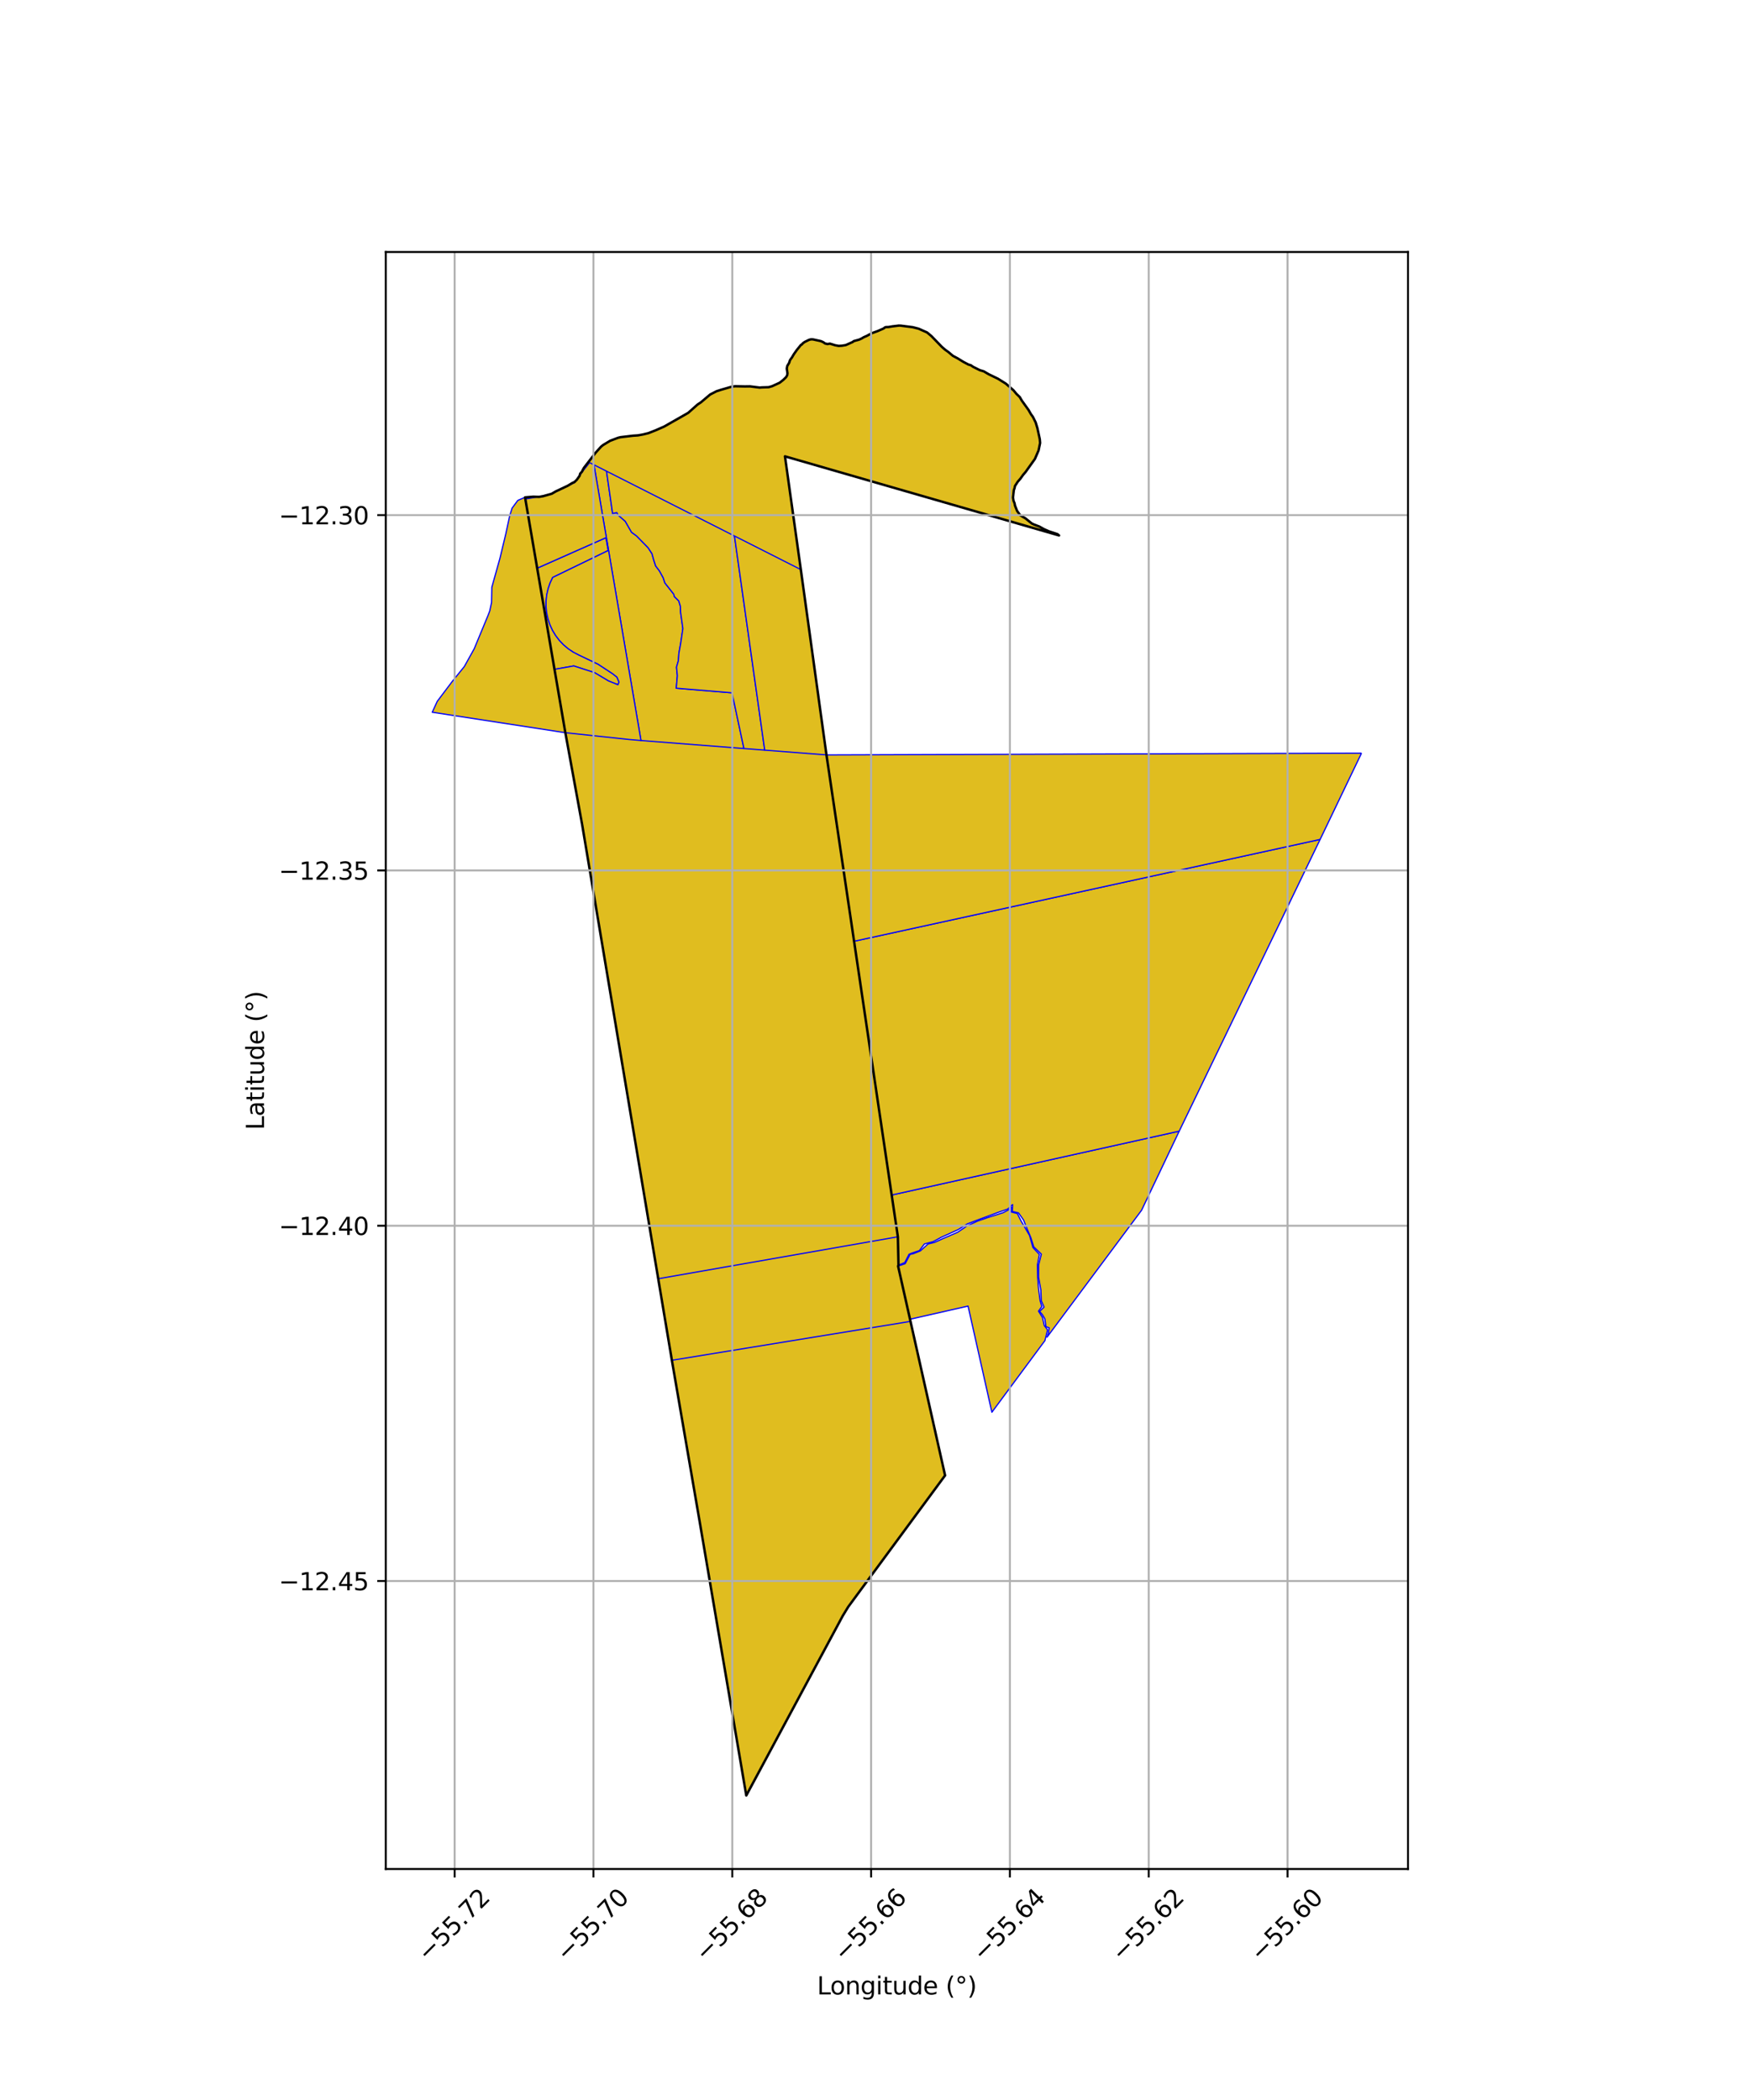 <?xml version="1.0" encoding="utf-8" standalone="no"?>
<!DOCTYPE svg PUBLIC "-//W3C//DTD SVG 1.1//EN"
  "http://www.w3.org/Graphics/SVG/1.1/DTD/svg11.dtd">
<svg xmlns:xlink="http://www.w3.org/1999/xlink" width="720pt" height="864pt" viewBox="0 0 720 864" xmlns="http://www.w3.org/2000/svg" version="1.1">
 <defs>
  <style type="text/css">*{stroke-linejoin: round; stroke-linecap: butt}</style>
 </defs>
 <g id="figure_1">
  <g id="patch_1">
   <path d="M 0 864 
L 720 864 
L 720 0 
L 0 0 
z
" style="fill: #ffffff"/>
  </g>
  <g id="axes_1">
   <g id="patch_2">
    <path d="M 158.717 768.96 
L 579.283 768.96 
L 579.283 103.68 
L 158.717 103.68 
z
" style="fill: #ffffff"/>
   </g>
   <g id="PatchCollection_1">
    <path d="M 232.602 301.461 
L 258.897 304.255 
L 271.79 378.699 
L 277.647 412.515 
L 251.372 410.091 
L 241.173 349.202 
L 239.537 339.425 
L 232.602 301.461 
" clip-path="url(#p66f8e71317)" style="fill: #e0bd1f; stroke: #0000ff; stroke-width: 0.5"/>
    <path d="M 216.024 204.636 
L 216.143 205.329 
L 232.602 301.461 
L 178.159 293.086 
L 177.834 293.049 
L 179.899 288.547 
L 186.024 280.421 
L 191.033 274.239 
L 195.096 266.929 
L 200.678 253.474 
L 201.504 251.335 
L 202.232 247.855 
L 202.349 241.606 
L 205.699 229.649 
L 208.129 219.52 
L 209.638 212.473 
L 210.676 209.079 
L 213.018 205.899 
L 215.062 205.002 
L 216.024 204.636 
" clip-path="url(#p66f8e71317)" style="fill: #e0bd1f; stroke: #0000ff; stroke-width: 0.5"/>
    <path d="M 370.099 133.92 
L 371.879 134.175 
L 375.53 134.618 
L 377.968 135.244 
L 380.347 136.261 
L 381.424 136.784 
L 383.236 138.294 
L 385.322 140.439 
L 387.507 142.709 
L 388.836 143.868 
L 390.221 144.858 
L 392.04 146.392 
L 394.067 147.475 
L 396.321 148.863 
L 398.42 149.978 
L 399.429 150.273 
L 400.345 150.908 
L 403.079 152.278 
L 404.747 152.779 
L 406.761 153.962 
L 409.328 155.258 
L 410.581 155.816 
L 413.281 157.474 
L 413.829 157.839 
L 415.854 159.588 
L 416.955 160.554 
L 418.177 162.032 
L 419.536 163.337 
L 420.437 164.861 
L 422.022 167.087 
L 423.183 168.69 
L 424.172 170.42 
L 424.951 171.491 
L 425.568 172.627 
L 426.097 173.796 
L 426.808 176.12 
L 427.353 178.502 
L 427.795 180.685 
L 427.924 182.27 
L 427.644 183.926 
L 427.293 185.336 
L 426.334 187.713 
L 425.794 188.815 
L 424.399 190.779 
L 423.407 192.13 
L 421.969 194.173 
L 420.886 195.437 
L 419.881 196.869 
L 418.727 198.199 
L 418.116 199.09 
L 417.593 199.955 
L 417.41 200.853 
L 417.119 201.655 
L 416.786 204.094 
L 416.776 204.713 
L 417.001 206.059 
L 417.406 207.039 
L 417.603 208.036 
L 418.071 209.253 
L 418.466 210.214 
L 419.233 211.378 
L 419.767 212.018 
L 421.881 213.25 
L 424.481 215.357 
L 425.543 215.861 
L 427.598 216.624 
L 429.511 217.7 
L 431.496 218.58 
L 434.205 219.408 
L 435.055 219.754 
L 435.725 220.304 
L 322.958 187.752 
L 329.486 234.343 
L 340.033 310.603 
L 344.65 341.699 
L 346.938 357.339 
L 351.399 387.263 
L 353.504 401.578 
L 356.738 423.221 
L 358.728 436.675 
L 361.945 458.245 
L 364.038 472.137 
L 366.888 491.662 
L 369.408 508.849 
L 369.665 520.531 
L 369.498 520.902 
L 374.611 543.652 
L 388.834 607.036 
L 364.995 639.315 
L 361.34 644.259 
L 356.076 651.418 
L 350.092 659.561 
L 348.987 661.098 
L 347.748 663.043 
L 346.754 664.758 
L 333.009 690.348 
L 319.895 714.764 
L 307.039 738.72 
L 287.932 626.477 
L 276.43 559.664 
L 270.798 526.114 
L 265.183 492.588 
L 259.793 460.523 
L 258.776 454.442 
L 256.664 441.848 
L 253.003 419.565 
L 251.372 410.091 
L 241.173 349.202 
L 239.537 339.425 
L 232.602 301.461 
L 216.143 205.329 
L 216.024 204.636 
L 216.61 204.57 
L 217.726 204.442 
L 219.421 204.353 
L 221.79 204.43 
L 223.428 204.153 
L 225.135 203.718 
L 227.022 203.133 
L 228.6 202.203 
L 233.592 199.849 
L 235.378 198.765 
L 236.386 198.297 
L 237.343 197.356 
L 238.275 196.108 
L 238.472 195.744 
L 238.644 194.982 
L 238.697 194.871 
L 238.977 194.549 
L 239.091 194.291 
L 239.497 193.993 
L 239.687 193.494 
L 240.254 192.466 
L 241.544 190.773 
L 242.862 188.91 
L 245.037 186.277 
L 247.282 183.783 
L 248.141 183.089 
L 250.053 181.865 
L 251.038 181.347 
L 253.147 180.512 
L 254.205 180.15 
L 255.265 179.879 
L 257.446 179.602 
L 260.433 179.259 
L 262.423 179.13 
L 264.571 178.742 
L 266.764 178.21 
L 269.801 177.017 
L 273.256 175.498 
L 276.93 173.437 
L 278.808 172.504 
L 280.88 171.325 
L 283.146 169.858 
L 285.687 167.635 
L 286.993 166.44 
L 288.364 165.535 
L 291.309 163.014 
L 292.177 162.315 
L 294.135 161.271 
L 294.781 160.972 
L 296.717 160.348 
L 299.563 159.562 
L 300.978 159.117 
L 302.41 158.914 
L 304.613 158.97 
L 306.478 158.991 
L 307.907 158.933 
L 308.559 158.962 
L 310.579 159.261 
L 311.916 159.439 
L 312.566 159.467 
L 313.483 159.386 
L 315.378 159.407 
L 316.22 159.307 
L 316.829 159.117 
L 317.194 159.051 
L 317.668 158.892 
L 320.001 157.889 
L 320.77 157.469 
L 321.504 156.948 
L 322.237 156.317 
L 323.409 155.178 
L 323.869 154.4 
L 323.983 153.568 
L 323.867 152.931 
L 323.614 152.147 
L 323.707 151.6 
L 323.888 150.798 
L 323.897 150.58 
L 324.538 149.513 
L 324.729 149.183 
L 324.936 148.411 
L 325.19 147.931 
L 325.85 147.036 
L 326.578 145.781 
L 327.801 144.038 
L 329.518 141.922 
L 329.837 141.783 
L 330.347 141.204 
L 331.067 140.695 
L 331.969 140.202 
L 332.844 139.825 
L 333.666 139.611 
L 334.479 139.636 
L 335.997 139.98 
L 337.783 140.361 
L 338.664 140.76 
L 339.47 141.321 
L 340.437 141.552 
L 341.464 141.387 
L 341.837 141.482 
L 342.337 141.541 
L 342.699 141.766 
L 343.601 142.047 
L 345.025 142.312 
L 346.414 142.237 
L 347.996 141.968 
L 349.385 141.356 
L 350.851 140.687 
L 351.22 140.358 
L 351.76 140.216 
L 352.525 139.929 
L 353.455 139.743 
L 354.378 139.323 
L 355.451 138.703 
L 356.597 138.21 
L 357.786 137.515 
L 358.679 137.093 
L 361.163 136.188 
L 363.515 135.158 
L 363.995 134.771 
L 364.422 134.581 
L 365.586 134.543 
L 367.146 134.278 
L 368.907 134.092 
L 370.099 133.92 
" clip-path="url(#p66f8e71317)" style="fill: #e0bd1f; stroke: #0000ff; stroke-width: 0.5"/>
    <path d="M 249.321 221.207 
L 250.244 226.497 
L 227.402 237.576 
L 226.331 239.849 
L 225.515 242.226 
L 224.961 244.681 
L 224.678 247.18 
L 224.669 249.698 
L 224.935 252.199 
L 225.471 254.651 
L 226.27 257.038 
L 227.325 259.324 
L 228.619 261.473 
L 230.142 263.47 
L 231.873 265.284 
L 233.787 266.898 
L 235.873 268.29 
L 238.094 269.443 
L 246.1 273.28 
L 252.002 277.156 
L 253.838 278.586 
L 254.676 280.63 
L 254.237 281.731 
L 250.34 280.158 
L 244.631 276.751 
L 236.065 273.989 
L 228.138 275.382 
L 221.015 233.765 
L 249.321 221.207 
" clip-path="url(#p66f8e71317)" style="fill: #e0bd1f; stroke: #0000ff; stroke-width: 0.5"/>
    <path d="M 244.371 191.236 
L 249.533 193.851 
L 252.039 211.257 
L 253.772 210.895 
L 254.399 211.994 
L 257.259 214.491 
L 259.839 218.989 
L 261.891 220.49 
L 266.646 225.343 
L 268.257 227.832 
L 268.978 230.454 
L 269.764 232.855 
L 271.306 234.879 
L 272.838 237.669 
L 273.553 239.83 
L 277.19 244.435 
L 277.478 245.471 
L 279.259 247.224 
L 279.922 249.425 
L 280.011 251.894 
L 280.964 258.616 
L 280.051 264.691 
L 279.31 268.847 
L 279.109 271.829 
L 278.33 274.478 
L 278.677 277.969 
L 278.229 283.149 
L 301.182 285.04 
L 306.073 307.965 
L 263.715 304.67 
L 244.371 191.236 
" clip-path="url(#p66f8e71317)" style="fill: #e0bd1f; stroke: #0000ff; stroke-width: 0.5"/>
    <path d="M 249.533 193.851 
L 302.181 220.516 
L 314.629 308.629 
L 306.073 307.965 
L 301.182 285.04 
L 278.229 283.149 
L 278.677 277.969 
L 278.33 274.478 
L 279.109 271.829 
L 279.31 268.847 
L 280.051 264.691 
L 280.964 258.616 
L 280.011 251.894 
L 279.922 249.425 
L 279.259 247.224 
L 277.478 245.471 
L 277.19 244.435 
L 273.553 239.83 
L 272.838 237.669 
L 271.306 234.879 
L 269.764 232.855 
L 268.978 230.454 
L 268.257 227.832 
L 266.646 225.343 
L 261.891 220.49 
L 259.839 218.989 
L 257.259 214.491 
L 254.399 211.994 
L 253.772 210.895 
L 252.039 211.257 
L 249.533 193.851 
" clip-path="url(#p66f8e71317)" style="fill: #e0bd1f; stroke: #0000ff; stroke-width: 0.5"/>
    <path d="M 302.181 220.516 
L 329.486 234.343 
L 340.033 310.603 
L 314.629 308.629 
L 302.181 220.516 
" clip-path="url(#p66f8e71317)" style="fill: #e0bd1f; stroke: #0000ff; stroke-width: 0.5"/>
    <path d="M 416.182 496.518 
L 416.098 498.671 
L 418.562 499.287 
L 419.984 502.132 
L 423.575 508.306 
L 424.983 513.286 
L 427.636 516.132 
L 426.829 520.321 
L 426.917 525.547 
L 427.271 529.947 
L 427.936 535.17 
L 428.653 537.542 
L 427.266 539.443 
L 428.915 542.052 
L 429.664 545.411 
L 431.002 547.128 
L 429.907 551.572 
L 408.086 581.038 
L 398.285 537.357 
L 374.414 542.78 
L 369.498 520.902 
L 372.414 519.92 
L 374.457 516.064 
L 375.643 515.853 
L 378.677 514.638 
L 381.838 511.801 
L 384.475 511.174 
L 388.022 509.579 
L 394.002 506.987 
L 397.961 504.31 
L 402.139 502.424 
L 406.2 501 
L 412.726 498.939 
L 414.82 497.836 
L 416.182 496.518 
" clip-path="url(#p66f8e71317)" style="fill: #e0bd1f; stroke: #0000ff; stroke-width: 0.5"/>
    <path d="M 242.578 190.338 
L 244.371 191.236 
L 263.715 304.67 
L 258.897 304.255 
L 232.602 301.461 
L 228.138 275.382 
L 236.065 273.989 
L 244.631 276.751 
L 250.34 280.158 
L 254.237 281.731 
L 254.676 280.63 
L 253.838 278.586 
L 252.002 277.156 
L 246.1 273.28 
L 238.094 269.443 
L 235.873 268.29 
L 233.787 266.898 
L 231.873 265.284 
L 230.142 263.47 
L 228.619 261.473 
L 227.325 259.324 
L 226.27 257.038 
L 225.471 254.651 
L 224.935 252.199 
L 224.669 249.698 
L 224.678 247.18 
L 224.961 244.681 
L 225.515 242.226 
L 226.331 239.849 
L 227.402 237.576 
L 250.244 226.497 
L 249.321 221.207 
L 221.015 233.765 
L 216.143 205.329 
L 221.226 204.43 
L 226.179 203.45 
L 236.424 198.54 
L 239.77 193.872 
L 242.578 190.338 
" clip-path="url(#p66f8e71317)" style="fill: #e0bd1f; stroke: #0000ff; stroke-width: 0.5"/>
    <path d="M 369.408 508.849 
L 369.665 520.531 
L 369.498 520.902 
L 374.414 542.78 
L 374.611 543.652 
L 336.164 549.924 
L 325.767 551.619 
L 306.709 554.727 
L 291.153 557.264 
L 276.43 559.664 
L 270.798 526.114 
L 369.408 508.849 
" clip-path="url(#p66f8e71317)" style="fill: #e0bd1f; stroke: #0000ff; stroke-width: 0.5"/>
    <path d="M 485.164 465.389 
L 469.681 497.925 
L 430.801 550.119 
L 431.371 548.395 
L 431.669 546.316 
L 430.274 545.788 
L 430.17 544.504 
L 429.89 542.6 
L 428.924 540.963 
L 427.737 539.541 
L 429.547 537.784 
L 428.417 535.168 
L 428.242 530.697 
L 427.304 525.447 
L 427.324 520.454 
L 428.441 515.987 
L 425.329 512.999 
L 424.071 509.077 
L 422.613 505.656 
L 421.118 501.971 
L 419.048 499.016 
L 416.513 498.392 
L 416.607 495.595 
L 414.586 497.445 
L 410.589 498.82 
L 403.1 501.597 
L 398.005 503.525 
L 394.213 505.897 
L 387.326 509.024 
L 383.852 510.86 
L 380.335 511.788 
L 378.248 514.54 
L 375.349 515.489 
L 373.99 516.05 
L 372.254 519.448 
L 369.665 520.531 
L 369.408 508.849 
L 366.888 491.662 
L 485.164 465.389 
" clip-path="url(#p66f8e71317)" style="fill: #e0bd1f; stroke: #0000ff; stroke-width: 0.5"/>
    <path d="M 543.146 345.356 
L 485.164 465.389 
L 366.888 491.662 
L 364.537 475.552 
L 364.038 472.137 
L 361.945 458.245 
L 359.726 443.367 
L 358.728 436.675 
L 356.738 423.221 
L 354.918 411.043 
L 353.504 401.578 
L 351.399 387.263 
L 543.146 345.356 
" clip-path="url(#p66f8e71317)" style="fill: #e0bd1f; stroke: #0000ff; stroke-width: 0.5"/>
    <path d="M 560.166 309.876 
L 543.146 345.356 
L 351.399 387.263 
L 351.197 385.909 
L 346.938 357.339 
L 345.563 347.935 
L 344.65 341.699 
L 340.033 310.603 
L 560.166 309.876 
" clip-path="url(#p66f8e71317)" style="fill: #e0bd1f; stroke: #0000ff; stroke-width: 0.5"/>
   </g>
   <g id="PatchCollection_2">
    <path d="M 370.099 133.92 
L 375.53 134.618 
L 377.968 135.244 
L 381.424 136.784 
L 383.236 138.294 
L 387.507 142.709 
L 388.836 143.868 
L 390.221 144.858 
L 392.04 146.392 
L 394.067 147.475 
L 396.321 148.863 
L 398.42 149.978 
L 399.429 150.273 
L 400.345 150.908 
L 403.079 152.278 
L 404.747 152.779 
L 406.761 153.962 
L 410.581 155.816 
L 413.829 157.839 
L 416.955 160.554 
L 418.177 162.032 
L 419.536 163.337 
L 420.437 164.861 
L 423.183 168.69 
L 424.172 170.42 
L 424.951 171.491 
L 426.097 173.796 
L 426.808 176.12 
L 427.795 180.685 
L 427.924 182.27 
L 427.293 185.336 
L 425.794 188.815 
L 421.969 194.173 
L 420.886 195.437 
L 419.881 196.869 
L 418.727 198.199 
L 417.593 199.955 
L 417.41 200.853 
L 417.119 201.655 
L 416.776 204.713 
L 417.001 206.059 
L 417.406 207.039 
L 417.603 208.036 
L 418.466 210.214 
L 419.767 212.018 
L 421.881 213.25 
L 424.481 215.357 
L 425.543 215.861 
L 427.598 216.624 
L 429.511 217.7 
L 431.496 218.58 
L 435.055 219.754 
L 435.725 220.304 
L 322.958 187.752 
L 329.486 234.343 
L 340.033 310.603 
L 369.408 508.849 
L 369.665 520.531 
L 369.498 520.902 
L 388.834 607.036 
L 348.987 661.098 
L 346.754 664.758 
L 307.039 738.72 
L 287.932 626.477 
L 276.43 559.664 
L 239.537 339.425 
L 232.602 301.461 
L 216.024 204.636 
L 219.421 204.353 
L 221.79 204.43 
L 223.428 204.153 
L 227.022 203.133 
L 228.6 202.203 
L 233.592 199.849 
L 235.378 198.765 
L 236.386 198.297 
L 237.343 197.356 
L 238.472 195.744 
L 238.697 194.871 
L 239.497 193.993 
L 239.687 193.494 
L 240.254 192.466 
L 245.037 186.277 
L 247.282 183.783 
L 248.141 183.089 
L 251.038 181.347 
L 254.205 180.15 
L 255.265 179.879 
L 260.433 179.259 
L 262.423 179.13 
L 264.571 178.742 
L 266.764 178.21 
L 269.801 177.017 
L 273.256 175.498 
L 283.146 169.858 
L 286.993 166.44 
L 288.364 165.535 
L 292.177 162.315 
L 294.781 160.972 
L 296.717 160.348 
L 300.978 159.117 
L 302.41 158.914 
L 306.478 158.991 
L 308.559 158.962 
L 312.566 159.467 
L 313.483 159.386 
L 316.22 159.307 
L 317.668 158.892 
L 320.77 157.469 
L 322.237 156.317 
L 323.409 155.178 
L 323.869 154.4 
L 323.983 153.568 
L 323.707 151.6 
L 323.897 150.58 
L 324.729 149.183 
L 324.936 148.411 
L 325.19 147.931 
L 325.85 147.036 
L 326.578 145.781 
L 327.801 144.038 
L 329.518 141.922 
L 329.837 141.783 
L 330.347 141.204 
L 331.067 140.695 
L 332.844 139.825 
L 333.666 139.611 
L 334.479 139.636 
L 337.783 140.361 
L 338.664 140.76 
L 339.47 141.321 
L 340.437 141.552 
L 341.464 141.387 
L 342.699 141.766 
L 343.601 142.047 
L 345.025 142.312 
L 346.414 142.237 
L 347.996 141.968 
L 350.851 140.687 
L 351.22 140.358 
L 353.455 139.743 
L 354.378 139.323 
L 355.451 138.703 
L 356.597 138.21 
L 358.679 137.093 
L 361.163 136.188 
L 363.515 135.158 
L 363.995 134.771 
L 364.422 134.581 
L 365.586 134.543 
L 367.146 134.278 
L 370.099 133.92 
L 370.099 133.92 
" clip-path="url(#p66f8e71317)" style="fill: none; stroke: #000000"/>
   </g>
   <g id="matplotlib.axis_1">
    <g id="xtick_1">
     <g id="line2d_1">
      <path d="M 187.053 768.96 
L 187.053 103.68 
" clip-path="url(#p66f8e71317)" style="fill: none; stroke: #b0b0b0; stroke-width: 0.8; stroke-linecap: square"/>
     </g>
     <g id="line2d_2">
      <defs>
       <path id="mbca23ec8f5" d="M 0 0 
L 0 3.5 
" style="stroke: #000000; stroke-width: 0.8"/>
      </defs>
      <g>
       <use xlink:href="#mbca23ec8f5" x="187.053" y="768.96" style="stroke: #000000; stroke-width: 0.8"/>
      </g>
     </g>
     <g id="text_1">
      <!-- −55.72 -->
      <g transform="translate(175.92 807.501) rotate(-45) scale(0.1 -0.1)">
       <defs>
        <path id="DejaVuSans-2212" d="M 678 2272 
L 4684 2272 
L 4684 1741 
L 678 1741 
L 678 2272 
z
" transform="scale(0.016)"/>
        <path id="DejaVuSans-35" d="M 691 4666 
L 3169 4666 
L 3169 4134 
L 1269 4134 
L 1269 2991 
Q 1406 3038 1543 3061 
Q 1681 3084 1819 3084 
Q 2600 3084 3056 2656 
Q 3513 2228 3513 1497 
Q 3513 744 3044 326 
Q 2575 -91 1722 -91 
Q 1428 -91 1123 -41 
Q 819 9 494 109 
L 494 744 
Q 775 591 1075 516 
Q 1375 441 1709 441 
Q 2250 441 2565 725 
Q 2881 1009 2881 1497 
Q 2881 1984 2565 2268 
Q 2250 2553 1709 2553 
Q 1456 2553 1204 2497 
Q 953 2441 691 2322 
L 691 4666 
z
" transform="scale(0.016)"/>
        <path id="DejaVuSans-2e" d="M 684 794 
L 1344 794 
L 1344 0 
L 684 0 
L 684 794 
z
" transform="scale(0.016)"/>
        <path id="DejaVuSans-37" d="M 525 4666 
L 3525 4666 
L 3525 4397 
L 1831 0 
L 1172 0 
L 2766 4134 
L 525 4134 
L 525 4666 
z
" transform="scale(0.016)"/>
        <path id="DejaVuSans-32" d="M 1228 531 
L 3431 531 
L 3431 0 
L 469 0 
L 469 531 
Q 828 903 1448 1529 
Q 2069 2156 2228 2338 
Q 2531 2678 2651 2914 
Q 2772 3150 2772 3378 
Q 2772 3750 2511 3984 
Q 2250 4219 1831 4219 
Q 1534 4219 1204 4116 
Q 875 4013 500 3803 
L 500 4441 
Q 881 4594 1212 4672 
Q 1544 4750 1819 4750 
Q 2544 4750 2975 4387 
Q 3406 4025 3406 3419 
Q 3406 3131 3298 2873 
Q 3191 2616 2906 2266 
Q 2828 2175 2409 1742 
Q 1991 1309 1228 531 
z
" transform="scale(0.016)"/>
       </defs>
       <use xlink:href="#DejaVuSans-2212"/>
       <use xlink:href="#DejaVuSans-35" transform="translate(83.789 0)"/>
       <use xlink:href="#DejaVuSans-35" transform="translate(147.412 0)"/>
       <use xlink:href="#DejaVuSans-2e" transform="translate(211.035 0)"/>
       <use xlink:href="#DejaVuSans-37" transform="translate(242.822 0)"/>
       <use xlink:href="#DejaVuSans-32" transform="translate(306.445 0)"/>
      </g>
     </g>
    </g>
    <g id="xtick_2">
     <g id="line2d_3">
      <path d="M 244.166 768.96 
L 244.166 103.68 
" clip-path="url(#p66f8e71317)" style="fill: none; stroke: #b0b0b0; stroke-width: 0.8; stroke-linecap: square"/>
     </g>
     <g id="line2d_4">
      <g>
       <use xlink:href="#mbca23ec8f5" x="244.166" y="768.96" style="stroke: #000000; stroke-width: 0.8"/>
      </g>
     </g>
     <g id="text_2">
      <!-- −55.70 -->
      <g transform="translate(233.033 807.501) rotate(-45) scale(0.1 -0.1)">
       <defs>
        <path id="DejaVuSans-30" d="M 2034 4250 
Q 1547 4250 1301 3770 
Q 1056 3291 1056 2328 
Q 1056 1369 1301 889 
Q 1547 409 2034 409 
Q 2525 409 2770 889 
Q 3016 1369 3016 2328 
Q 3016 3291 2770 3770 
Q 2525 4250 2034 4250 
z
M 2034 4750 
Q 2819 4750 3233 4129 
Q 3647 3509 3647 2328 
Q 3647 1150 3233 529 
Q 2819 -91 2034 -91 
Q 1250 -91 836 529 
Q 422 1150 422 2328 
Q 422 3509 836 4129 
Q 1250 4750 2034 4750 
z
" transform="scale(0.016)"/>
       </defs>
       <use xlink:href="#DejaVuSans-2212"/>
       <use xlink:href="#DejaVuSans-35" transform="translate(83.789 0)"/>
       <use xlink:href="#DejaVuSans-35" transform="translate(147.412 0)"/>
       <use xlink:href="#DejaVuSans-2e" transform="translate(211.035 0)"/>
       <use xlink:href="#DejaVuSans-37" transform="translate(242.822 0)"/>
       <use xlink:href="#DejaVuSans-30" transform="translate(306.445 0)"/>
      </g>
     </g>
    </g>
    <g id="xtick_3">
     <g id="line2d_5">
      <path d="M 301.279 768.96 
L 301.279 103.68 
" clip-path="url(#p66f8e71317)" style="fill: none; stroke: #b0b0b0; stroke-width: 0.8; stroke-linecap: square"/>
     </g>
     <g id="line2d_6">
      <g>
       <use xlink:href="#mbca23ec8f5" x="301.279" y="768.96" style="stroke: #000000; stroke-width: 0.8"/>
      </g>
     </g>
     <g id="text_3">
      <!-- −55.68 -->
      <g transform="translate(290.146 807.501) rotate(-45) scale(0.1 -0.1)">
       <defs>
        <path id="DejaVuSans-36" d="M 2113 2584 
Q 1688 2584 1439 2293 
Q 1191 2003 1191 1497 
Q 1191 994 1439 701 
Q 1688 409 2113 409 
Q 2538 409 2786 701 
Q 3034 994 3034 1497 
Q 3034 2003 2786 2293 
Q 2538 2584 2113 2584 
z
M 3366 4563 
L 3366 3988 
Q 3128 4100 2886 4159 
Q 2644 4219 2406 4219 
Q 1781 4219 1451 3797 
Q 1122 3375 1075 2522 
Q 1259 2794 1537 2939 
Q 1816 3084 2150 3084 
Q 2853 3084 3261 2657 
Q 3669 2231 3669 1497 
Q 3669 778 3244 343 
Q 2819 -91 2113 -91 
Q 1303 -91 875 529 
Q 447 1150 447 2328 
Q 447 3434 972 4092 
Q 1497 4750 2381 4750 
Q 2619 4750 2861 4703 
Q 3103 4656 3366 4563 
z
" transform="scale(0.016)"/>
        <path id="DejaVuSans-38" d="M 2034 2216 
Q 1584 2216 1326 1975 
Q 1069 1734 1069 1313 
Q 1069 891 1326 650 
Q 1584 409 2034 409 
Q 2484 409 2743 651 
Q 3003 894 3003 1313 
Q 3003 1734 2745 1975 
Q 2488 2216 2034 2216 
z
M 1403 2484 
Q 997 2584 770 2862 
Q 544 3141 544 3541 
Q 544 4100 942 4425 
Q 1341 4750 2034 4750 
Q 2731 4750 3128 4425 
Q 3525 4100 3525 3541 
Q 3525 3141 3298 2862 
Q 3072 2584 2669 2484 
Q 3125 2378 3379 2068 
Q 3634 1759 3634 1313 
Q 3634 634 3220 271 
Q 2806 -91 2034 -91 
Q 1263 -91 848 271 
Q 434 634 434 1313 
Q 434 1759 690 2068 
Q 947 2378 1403 2484 
z
M 1172 3481 
Q 1172 3119 1398 2916 
Q 1625 2713 2034 2713 
Q 2441 2713 2670 2916 
Q 2900 3119 2900 3481 
Q 2900 3844 2670 4047 
Q 2441 4250 2034 4250 
Q 1625 4250 1398 4047 
Q 1172 3844 1172 3481 
z
" transform="scale(0.016)"/>
       </defs>
       <use xlink:href="#DejaVuSans-2212"/>
       <use xlink:href="#DejaVuSans-35" transform="translate(83.789 0)"/>
       <use xlink:href="#DejaVuSans-35" transform="translate(147.412 0)"/>
       <use xlink:href="#DejaVuSans-2e" transform="translate(211.035 0)"/>
       <use xlink:href="#DejaVuSans-36" transform="translate(242.822 0)"/>
       <use xlink:href="#DejaVuSans-38" transform="translate(306.445 0)"/>
      </g>
     </g>
    </g>
    <g id="xtick_4">
     <g id="line2d_7">
      <path d="M 358.392 768.96 
L 358.392 103.68 
" clip-path="url(#p66f8e71317)" style="fill: none; stroke: #b0b0b0; stroke-width: 0.8; stroke-linecap: square"/>
     </g>
     <g id="line2d_8">
      <g>
       <use xlink:href="#mbca23ec8f5" x="358.392" y="768.96" style="stroke: #000000; stroke-width: 0.8"/>
      </g>
     </g>
     <g id="text_4">
      <!-- −55.66 -->
      <g transform="translate(347.259 807.501) rotate(-45) scale(0.1 -0.1)">
       <use xlink:href="#DejaVuSans-2212"/>
       <use xlink:href="#DejaVuSans-35" transform="translate(83.789 0)"/>
       <use xlink:href="#DejaVuSans-35" transform="translate(147.412 0)"/>
       <use xlink:href="#DejaVuSans-2e" transform="translate(211.035 0)"/>
       <use xlink:href="#DejaVuSans-36" transform="translate(242.822 0)"/>
       <use xlink:href="#DejaVuSans-36" transform="translate(306.445 0)"/>
      </g>
     </g>
    </g>
    <g id="xtick_5">
     <g id="line2d_9">
      <path d="M 415.505 768.96 
L 415.505 103.68 
" clip-path="url(#p66f8e71317)" style="fill: none; stroke: #b0b0b0; stroke-width: 0.8; stroke-linecap: square"/>
     </g>
     <g id="line2d_10">
      <g>
       <use xlink:href="#mbca23ec8f5" x="415.505" y="768.96" style="stroke: #000000; stroke-width: 0.8"/>
      </g>
     </g>
     <g id="text_5">
      <!-- −55.64 -->
      <g transform="translate(404.372 807.501) rotate(-45) scale(0.1 -0.1)">
       <defs>
        <path id="DejaVuSans-34" d="M 2419 4116 
L 825 1625 
L 2419 1625 
L 2419 4116 
z
M 2253 4666 
L 3047 4666 
L 3047 1625 
L 3713 1625 
L 3713 1100 
L 3047 1100 
L 3047 0 
L 2419 0 
L 2419 1100 
L 313 1100 
L 313 1709 
L 2253 4666 
z
" transform="scale(0.016)"/>
       </defs>
       <use xlink:href="#DejaVuSans-2212"/>
       <use xlink:href="#DejaVuSans-35" transform="translate(83.789 0)"/>
       <use xlink:href="#DejaVuSans-35" transform="translate(147.412 0)"/>
       <use xlink:href="#DejaVuSans-2e" transform="translate(211.035 0)"/>
       <use xlink:href="#DejaVuSans-36" transform="translate(242.822 0)"/>
       <use xlink:href="#DejaVuSans-34" transform="translate(306.445 0)"/>
      </g>
     </g>
    </g>
    <g id="xtick_6">
     <g id="line2d_11">
      <path d="M 472.618 768.96 
L 472.618 103.68 
" clip-path="url(#p66f8e71317)" style="fill: none; stroke: #b0b0b0; stroke-width: 0.8; stroke-linecap: square"/>
     </g>
     <g id="line2d_12">
      <g>
       <use xlink:href="#mbca23ec8f5" x="472.618" y="768.96" style="stroke: #000000; stroke-width: 0.8"/>
      </g>
     </g>
     <g id="text_6">
      <!-- −55.62 -->
      <g transform="translate(461.485 807.501) rotate(-45) scale(0.1 -0.1)">
       <use xlink:href="#DejaVuSans-2212"/>
       <use xlink:href="#DejaVuSans-35" transform="translate(83.789 0)"/>
       <use xlink:href="#DejaVuSans-35" transform="translate(147.412 0)"/>
       <use xlink:href="#DejaVuSans-2e" transform="translate(211.035 0)"/>
       <use xlink:href="#DejaVuSans-36" transform="translate(242.822 0)"/>
       <use xlink:href="#DejaVuSans-32" transform="translate(306.445 0)"/>
      </g>
     </g>
    </g>
    <g id="xtick_7">
     <g id="line2d_13">
      <path d="M 529.731 768.96 
L 529.731 103.68 
" clip-path="url(#p66f8e71317)" style="fill: none; stroke: #b0b0b0; stroke-width: 0.8; stroke-linecap: square"/>
     </g>
     <g id="line2d_14">
      <g>
       <use xlink:href="#mbca23ec8f5" x="529.731" y="768.96" style="stroke: #000000; stroke-width: 0.8"/>
      </g>
     </g>
     <g id="text_7">
      <!-- −55.60 -->
      <g transform="translate(518.598 807.501) rotate(-45) scale(0.1 -0.1)">
       <use xlink:href="#DejaVuSans-2212"/>
       <use xlink:href="#DejaVuSans-35" transform="translate(83.789 0)"/>
       <use xlink:href="#DejaVuSans-35" transform="translate(147.412 0)"/>
       <use xlink:href="#DejaVuSans-2e" transform="translate(211.035 0)"/>
       <use xlink:href="#DejaVuSans-36" transform="translate(242.822 0)"/>
       <use xlink:href="#DejaVuSans-30" transform="translate(306.445 0)"/>
      </g>
     </g>
    </g>
    <g id="text_8">
     <!-- Longitude (°) -->
     <g transform="translate(336.14 820.57) scale(0.1 -0.1)">
      <defs>
       <path id="DejaVuSans-4c" d="M 628 4666 
L 1259 4666 
L 1259 531 
L 3531 531 
L 3531 0 
L 628 0 
L 628 4666 
z
" transform="scale(0.016)"/>
       <path id="DejaVuSans-6f" d="M 1959 3097 
Q 1497 3097 1228 2736 
Q 959 2375 959 1747 
Q 959 1119 1226 758 
Q 1494 397 1959 397 
Q 2419 397 2687 759 
Q 2956 1122 2956 1747 
Q 2956 2369 2687 2733 
Q 2419 3097 1959 3097 
z
M 1959 3584 
Q 2709 3584 3137 3096 
Q 3566 2609 3566 1747 
Q 3566 888 3137 398 
Q 2709 -91 1959 -91 
Q 1206 -91 779 398 
Q 353 888 353 1747 
Q 353 2609 779 3096 
Q 1206 3584 1959 3584 
z
" transform="scale(0.016)"/>
       <path id="DejaVuSans-6e" d="M 3513 2113 
L 3513 0 
L 2938 0 
L 2938 2094 
Q 2938 2591 2744 2837 
Q 2550 3084 2163 3084 
Q 1697 3084 1428 2787 
Q 1159 2491 1159 1978 
L 1159 0 
L 581 0 
L 581 3500 
L 1159 3500 
L 1159 2956 
Q 1366 3272 1645 3428 
Q 1925 3584 2291 3584 
Q 2894 3584 3203 3211 
Q 3513 2838 3513 2113 
z
" transform="scale(0.016)"/>
       <path id="DejaVuSans-67" d="M 2906 1791 
Q 2906 2416 2648 2759 
Q 2391 3103 1925 3103 
Q 1463 3103 1205 2759 
Q 947 2416 947 1791 
Q 947 1169 1205 825 
Q 1463 481 1925 481 
Q 2391 481 2648 825 
Q 2906 1169 2906 1791 
z
M 3481 434 
Q 3481 -459 3084 -895 
Q 2688 -1331 1869 -1331 
Q 1566 -1331 1297 -1286 
Q 1028 -1241 775 -1147 
L 775 -588 
Q 1028 -725 1275 -790 
Q 1522 -856 1778 -856 
Q 2344 -856 2625 -561 
Q 2906 -266 2906 331 
L 2906 616 
Q 2728 306 2450 153 
Q 2172 0 1784 0 
Q 1141 0 747 490 
Q 353 981 353 1791 
Q 353 2603 747 3093 
Q 1141 3584 1784 3584 
Q 2172 3584 2450 3431 
Q 2728 3278 2906 2969 
L 2906 3500 
L 3481 3500 
L 3481 434 
z
" transform="scale(0.016)"/>
       <path id="DejaVuSans-69" d="M 603 3500 
L 1178 3500 
L 1178 0 
L 603 0 
L 603 3500 
z
M 603 4863 
L 1178 4863 
L 1178 4134 
L 603 4134 
L 603 4863 
z
" transform="scale(0.016)"/>
       <path id="DejaVuSans-74" d="M 1172 4494 
L 1172 3500 
L 2356 3500 
L 2356 3053 
L 1172 3053 
L 1172 1153 
Q 1172 725 1289 603 
Q 1406 481 1766 481 
L 2356 481 
L 2356 0 
L 1766 0 
Q 1100 0 847 248 
Q 594 497 594 1153 
L 594 3053 
L 172 3053 
L 172 3500 
L 594 3500 
L 594 4494 
L 1172 4494 
z
" transform="scale(0.016)"/>
       <path id="DejaVuSans-75" d="M 544 1381 
L 544 3500 
L 1119 3500 
L 1119 1403 
Q 1119 906 1312 657 
Q 1506 409 1894 409 
Q 2359 409 2629 706 
Q 2900 1003 2900 1516 
L 2900 3500 
L 3475 3500 
L 3475 0 
L 2900 0 
L 2900 538 
Q 2691 219 2414 64 
Q 2138 -91 1772 -91 
Q 1169 -91 856 284 
Q 544 659 544 1381 
z
M 1991 3584 
L 1991 3584 
z
" transform="scale(0.016)"/>
       <path id="DejaVuSans-64" d="M 2906 2969 
L 2906 4863 
L 3481 4863 
L 3481 0 
L 2906 0 
L 2906 525 
Q 2725 213 2448 61 
Q 2172 -91 1784 -91 
Q 1150 -91 751 415 
Q 353 922 353 1747 
Q 353 2572 751 3078 
Q 1150 3584 1784 3584 
Q 2172 3584 2448 3432 
Q 2725 3281 2906 2969 
z
M 947 1747 
Q 947 1113 1208 752 
Q 1469 391 1925 391 
Q 2381 391 2643 752 
Q 2906 1113 2906 1747 
Q 2906 2381 2643 2742 
Q 2381 3103 1925 3103 
Q 1469 3103 1208 2742 
Q 947 2381 947 1747 
z
" transform="scale(0.016)"/>
       <path id="DejaVuSans-65" d="M 3597 1894 
L 3597 1613 
L 953 1613 
Q 991 1019 1311 708 
Q 1631 397 2203 397 
Q 2534 397 2845 478 
Q 3156 559 3463 722 
L 3463 178 
Q 3153 47 2828 -22 
Q 2503 -91 2169 -91 
Q 1331 -91 842 396 
Q 353 884 353 1716 
Q 353 2575 817 3079 
Q 1281 3584 2069 3584 
Q 2775 3584 3186 3129 
Q 3597 2675 3597 1894 
z
M 3022 2063 
Q 3016 2534 2758 2815 
Q 2500 3097 2075 3097 
Q 1594 3097 1305 2825 
Q 1016 2553 972 2059 
L 3022 2063 
z
" transform="scale(0.016)"/>
       <path id="DejaVuSans-20" transform="scale(0.016)"/>
       <path id="DejaVuSans-28" d="M 1984 4856 
Q 1566 4138 1362 3434 
Q 1159 2731 1159 2009 
Q 1159 1288 1364 580 
Q 1569 -128 1984 -844 
L 1484 -844 
Q 1016 -109 783 600 
Q 550 1309 550 2009 
Q 550 2706 781 3412 
Q 1013 4119 1484 4856 
L 1984 4856 
z
" transform="scale(0.016)"/>
       <path id="DejaVuSans-b0" d="M 1600 4347 
Q 1350 4347 1178 4173 
Q 1006 4000 1006 3750 
Q 1006 3503 1178 3333 
Q 1350 3163 1600 3163 
Q 1850 3163 2022 3333 
Q 2194 3503 2194 3750 
Q 2194 3997 2020 4172 
Q 1847 4347 1600 4347 
z
M 1600 4750 
Q 1800 4750 1984 4673 
Q 2169 4597 2303 4453 
Q 2447 4313 2519 4134 
Q 2591 3956 2591 3750 
Q 2591 3338 2302 3052 
Q 2013 2766 1594 2766 
Q 1172 2766 890 3047 
Q 609 3328 609 3750 
Q 609 4169 896 4459 
Q 1184 4750 1600 4750 
z
" transform="scale(0.016)"/>
       <path id="DejaVuSans-29" d="M 513 4856 
L 1013 4856 
Q 1481 4119 1714 3412 
Q 1947 2706 1947 2009 
Q 1947 1309 1714 600 
Q 1481 -109 1013 -844 
L 513 -844 
Q 928 -128 1133 580 
Q 1338 1288 1338 2009 
Q 1338 2731 1133 3434 
Q 928 4138 513 4856 
z
" transform="scale(0.016)"/>
      </defs>
      <use xlink:href="#DejaVuSans-4c"/>
      <use xlink:href="#DejaVuSans-6f" transform="translate(53.963 0)"/>
      <use xlink:href="#DejaVuSans-6e" transform="translate(115.145 0)"/>
      <use xlink:href="#DejaVuSans-67" transform="translate(178.523 0)"/>
      <use xlink:href="#DejaVuSans-69" transform="translate(242 0)"/>
      <use xlink:href="#DejaVuSans-74" transform="translate(269.783 0)"/>
      <use xlink:href="#DejaVuSans-75" transform="translate(308.992 0)"/>
      <use xlink:href="#DejaVuSans-64" transform="translate(372.371 0)"/>
      <use xlink:href="#DejaVuSans-65" transform="translate(435.848 0)"/>
      <use xlink:href="#DejaVuSans-20" transform="translate(497.371 0)"/>
      <use xlink:href="#DejaVuSans-28" transform="translate(529.158 0)"/>
      <use xlink:href="#DejaVuSans-b0" transform="translate(568.172 0)"/>
      <use xlink:href="#DejaVuSans-29" transform="translate(618.172 0)"/>
     </g>
    </g>
   </g>
   <g id="matplotlib.axis_2">
    <g id="ytick_1">
     <g id="line2d_15">
      <path d="M 158.717 650.48 
L 579.283 650.48 
" clip-path="url(#p66f8e71317)" style="fill: none; stroke: #b0b0b0; stroke-width: 0.8; stroke-linecap: square"/>
     </g>
     <g id="line2d_16">
      <defs>
       <path id="m29cd79cf25" d="M 0 0 
L -3.5 0 
" style="stroke: #000000; stroke-width: 0.8"/>
      </defs>
      <g>
       <use xlink:href="#m29cd79cf25" x="158.717" y="650.48" style="stroke: #000000; stroke-width: 0.8"/>
      </g>
     </g>
     <g id="text_9">
      <!-- −12.45 -->
      <g transform="translate(114.709 654.279) scale(0.1 -0.1)">
       <defs>
        <path id="DejaVuSans-31" d="M 794 531 
L 1825 531 
L 1825 4091 
L 703 3866 
L 703 4441 
L 1819 4666 
L 2450 4666 
L 2450 531 
L 3481 531 
L 3481 0 
L 794 0 
L 794 531 
z
" transform="scale(0.016)"/>
       </defs>
       <use xlink:href="#DejaVuSans-2212"/>
       <use xlink:href="#DejaVuSans-31" transform="translate(83.789 0)"/>
       <use xlink:href="#DejaVuSans-32" transform="translate(147.412 0)"/>
       <use xlink:href="#DejaVuSans-2e" transform="translate(211.035 0)"/>
       <use xlink:href="#DejaVuSans-34" transform="translate(242.822 0)"/>
       <use xlink:href="#DejaVuSans-35" transform="translate(306.445 0)"/>
      </g>
     </g>
    </g>
    <g id="ytick_2">
     <g id="line2d_17">
      <path d="M 158.717 504.3 
L 579.283 504.3 
" clip-path="url(#p66f8e71317)" style="fill: none; stroke: #b0b0b0; stroke-width: 0.8; stroke-linecap: square"/>
     </g>
     <g id="line2d_18">
      <g>
       <use xlink:href="#m29cd79cf25" x="158.717" y="504.3" style="stroke: #000000; stroke-width: 0.8"/>
      </g>
     </g>
     <g id="text_10">
      <!-- −12.40 -->
      <g transform="translate(114.709 508.099) scale(0.1 -0.1)">
       <use xlink:href="#DejaVuSans-2212"/>
       <use xlink:href="#DejaVuSans-31" transform="translate(83.789 0)"/>
       <use xlink:href="#DejaVuSans-32" transform="translate(147.412 0)"/>
       <use xlink:href="#DejaVuSans-2e" transform="translate(211.035 0)"/>
       <use xlink:href="#DejaVuSans-34" transform="translate(242.822 0)"/>
       <use xlink:href="#DejaVuSans-30" transform="translate(306.445 0)"/>
      </g>
     </g>
    </g>
    <g id="ytick_3">
     <g id="line2d_19">
      <path d="M 158.717 358.12 
L 579.283 358.12 
" clip-path="url(#p66f8e71317)" style="fill: none; stroke: #b0b0b0; stroke-width: 0.8; stroke-linecap: square"/>
     </g>
     <g id="line2d_20">
      <g>
       <use xlink:href="#m29cd79cf25" x="158.717" y="358.12" style="stroke: #000000; stroke-width: 0.8"/>
      </g>
     </g>
     <g id="text_11">
      <!-- −12.35 -->
      <g transform="translate(114.709 361.919) scale(0.1 -0.1)">
       <defs>
        <path id="DejaVuSans-33" d="M 2597 2516 
Q 3050 2419 3304 2112 
Q 3559 1806 3559 1356 
Q 3559 666 3084 287 
Q 2609 -91 1734 -91 
Q 1441 -91 1130 -33 
Q 819 25 488 141 
L 488 750 
Q 750 597 1062 519 
Q 1375 441 1716 441 
Q 2309 441 2620 675 
Q 2931 909 2931 1356 
Q 2931 1769 2642 2001 
Q 2353 2234 1838 2234 
L 1294 2234 
L 1294 2753 
L 1863 2753 
Q 2328 2753 2575 2939 
Q 2822 3125 2822 3475 
Q 2822 3834 2567 4026 
Q 2313 4219 1838 4219 
Q 1578 4219 1281 4162 
Q 984 4106 628 3988 
L 628 4550 
Q 988 4650 1302 4700 
Q 1616 4750 1894 4750 
Q 2613 4750 3031 4423 
Q 3450 4097 3450 3541 
Q 3450 3153 3228 2886 
Q 3006 2619 2597 2516 
z
" transform="scale(0.016)"/>
       </defs>
       <use xlink:href="#DejaVuSans-2212"/>
       <use xlink:href="#DejaVuSans-31" transform="translate(83.789 0)"/>
       <use xlink:href="#DejaVuSans-32" transform="translate(147.412 0)"/>
       <use xlink:href="#DejaVuSans-2e" transform="translate(211.035 0)"/>
       <use xlink:href="#DejaVuSans-33" transform="translate(242.822 0)"/>
       <use xlink:href="#DejaVuSans-35" transform="translate(306.445 0)"/>
      </g>
     </g>
    </g>
    <g id="ytick_4">
     <g id="line2d_21">
      <path d="M 158.717 211.94 
L 579.283 211.94 
" clip-path="url(#p66f8e71317)" style="fill: none; stroke: #b0b0b0; stroke-width: 0.8; stroke-linecap: square"/>
     </g>
     <g id="line2d_22">
      <g>
       <use xlink:href="#m29cd79cf25" x="158.717" y="211.94" style="stroke: #000000; stroke-width: 0.8"/>
      </g>
     </g>
     <g id="text_12">
      <!-- −12.30 -->
      <g transform="translate(114.709 215.74) scale(0.1 -0.1)">
       <use xlink:href="#DejaVuSans-2212"/>
       <use xlink:href="#DejaVuSans-31" transform="translate(83.789 0)"/>
       <use xlink:href="#DejaVuSans-32" transform="translate(147.412 0)"/>
       <use xlink:href="#DejaVuSans-2e" transform="translate(211.035 0)"/>
       <use xlink:href="#DejaVuSans-33" transform="translate(242.822 0)"/>
       <use xlink:href="#DejaVuSans-30" transform="translate(306.445 0)"/>
      </g>
     </g>
    </g>
    <g id="text_13">
     <!-- Latitude (°) -->
     <g transform="translate(108.63 464.89) rotate(-90) scale(0.1 -0.1)">
      <defs>
       <path id="DejaVuSans-61" d="M 2194 1759 
Q 1497 1759 1228 1600 
Q 959 1441 959 1056 
Q 959 750 1161 570 
Q 1363 391 1709 391 
Q 2188 391 2477 730 
Q 2766 1069 2766 1631 
L 2766 1759 
L 2194 1759 
z
M 3341 1997 
L 3341 0 
L 2766 0 
L 2766 531 
Q 2569 213 2275 61 
Q 1981 -91 1556 -91 
Q 1019 -91 701 211 
Q 384 513 384 1019 
Q 384 1609 779 1909 
Q 1175 2209 1959 2209 
L 2766 2209 
L 2766 2266 
Q 2766 2663 2505 2880 
Q 2244 3097 1772 3097 
Q 1472 3097 1187 3025 
Q 903 2953 641 2809 
L 641 3341 
Q 956 3463 1253 3523 
Q 1550 3584 1831 3584 
Q 2591 3584 2966 3190 
Q 3341 2797 3341 1997 
z
" transform="scale(0.016)"/>
      </defs>
      <use xlink:href="#DejaVuSans-4c"/>
      <use xlink:href="#DejaVuSans-61" transform="translate(55.713 0)"/>
      <use xlink:href="#DejaVuSans-74" transform="translate(116.992 0)"/>
      <use xlink:href="#DejaVuSans-69" transform="translate(156.201 0)"/>
      <use xlink:href="#DejaVuSans-74" transform="translate(183.984 0)"/>
      <use xlink:href="#DejaVuSans-75" transform="translate(223.193 0)"/>
      <use xlink:href="#DejaVuSans-64" transform="translate(286.572 0)"/>
      <use xlink:href="#DejaVuSans-65" transform="translate(350.049 0)"/>
      <use xlink:href="#DejaVuSans-20" transform="translate(411.572 0)"/>
      <use xlink:href="#DejaVuSans-28" transform="translate(443.359 0)"/>
      <use xlink:href="#DejaVuSans-b0" transform="translate(482.373 0)"/>
      <use xlink:href="#DejaVuSans-29" transform="translate(532.373 0)"/>
     </g>
    </g>
   </g>
   <g id="patch_3">
    <path d="M 158.717 768.96 
L 158.717 103.68 
" style="fill: none; stroke: #000000; stroke-width: 0.8; stroke-linejoin: miter; stroke-linecap: square"/>
   </g>
   <g id="patch_4">
    <path d="M 579.283 768.96 
L 579.283 103.68 
" style="fill: none; stroke: #000000; stroke-width: 0.8; stroke-linejoin: miter; stroke-linecap: square"/>
   </g>
   <g id="patch_5">
    <path d="M 158.717 768.96 
L 579.283 768.96 
" style="fill: none; stroke: #000000; stroke-width: 0.8; stroke-linejoin: miter; stroke-linecap: square"/>
   </g>
   <g id="patch_6">
    <path d="M 158.717 103.68 
L 579.283 103.68 
" style="fill: none; stroke: #000000; stroke-width: 0.8; stroke-linejoin: miter; stroke-linecap: square"/>
   </g>
   <g id="legend_1">
    <g id="patch_7">
     <path d="M 279.837 941.308 
L 458.163 941.308 
Q 460.163 941.308 460.163 939.308 
L 460.163 909.016 
Q 460.163 907.016 458.163 907.016 
L 279.837 907.016 
Q 277.837 907.016 277.837 909.016 
L 277.837 939.308 
Q 277.837 941.308 279.837 941.308 
z
" style="fill: #ffffff; opacity: 0.8; stroke: #cccccc; stroke-linejoin: miter"/>
    </g>
    <g id="text_14">
     <!-- Legenda -->
     <g transform="translate(343.281 920.134) scale(0.12 -0.12)">
      <use xlink:href="#DejaVuSans-4c"/>
      <use xlink:href="#DejaVuSans-65" transform="translate(53.963 0)"/>
      <use xlink:href="#DejaVuSans-67" transform="translate(115.486 0)"/>
      <use xlink:href="#DejaVuSans-65" transform="translate(178.963 0)"/>
      <use xlink:href="#DejaVuSans-6e" transform="translate(240.486 0)"/>
      <use xlink:href="#DejaVuSans-64" transform="translate(303.865 0)"/>
      <use xlink:href="#DejaVuSans-61" transform="translate(367.342 0)"/>
     </g>
    </g>
    <g id="patch_8">
     <path style="fill: none; stroke: #000000; stroke-linejoin: miter"/>
    </g>
    <g id="text_15">
     <!-- Gleba Federal -->
     <g transform="translate(309.837 935.228) scale(0.1 -0.1)">
      <defs>
       <path id="DejaVuSans-47" d="M 3809 666 
L 3809 1919 
L 2778 1919 
L 2778 2438 
L 4434 2438 
L 4434 434 
Q 4069 175 3628 42 
Q 3188 -91 2688 -91 
Q 1594 -91 976 548 
Q 359 1188 359 2328 
Q 359 3472 976 4111 
Q 1594 4750 2688 4750 
Q 3144 4750 3555 4637 
Q 3966 4525 4313 4306 
L 4313 3634 
Q 3963 3931 3569 4081 
Q 3175 4231 2741 4231 
Q 1884 4231 1454 3753 
Q 1025 3275 1025 2328 
Q 1025 1384 1454 906 
Q 1884 428 2741 428 
Q 3075 428 3337 486 
Q 3600 544 3809 666 
z
" transform="scale(0.016)"/>
       <path id="DejaVuSans-6c" d="M 603 4863 
L 1178 4863 
L 1178 0 
L 603 0 
L 603 4863 
z
" transform="scale(0.016)"/>
       <path id="DejaVuSans-62" d="M 3116 1747 
Q 3116 2381 2855 2742 
Q 2594 3103 2138 3103 
Q 1681 3103 1420 2742 
Q 1159 2381 1159 1747 
Q 1159 1113 1420 752 
Q 1681 391 2138 391 
Q 2594 391 2855 752 
Q 3116 1113 3116 1747 
z
M 1159 2969 
Q 1341 3281 1617 3432 
Q 1894 3584 2278 3584 
Q 2916 3584 3314 3078 
Q 3713 2572 3713 1747 
Q 3713 922 3314 415 
Q 2916 -91 2278 -91 
Q 1894 -91 1617 61 
Q 1341 213 1159 525 
L 1159 0 
L 581 0 
L 581 4863 
L 1159 4863 
L 1159 2969 
z
" transform="scale(0.016)"/>
       <path id="DejaVuSans-46" d="M 628 4666 
L 3309 4666 
L 3309 4134 
L 1259 4134 
L 1259 2759 
L 3109 2759 
L 3109 2228 
L 1259 2228 
L 1259 0 
L 628 0 
L 628 4666 
z
" transform="scale(0.016)"/>
       <path id="DejaVuSans-72" d="M 2631 2963 
Q 2534 3019 2420 3045 
Q 2306 3072 2169 3072 
Q 1681 3072 1420 2755 
Q 1159 2438 1159 1844 
L 1159 0 
L 581 0 
L 581 3500 
L 1159 3500 
L 1159 2956 
Q 1341 3275 1631 3429 
Q 1922 3584 2338 3584 
Q 2397 3584 2469 3576 
Q 2541 3569 2628 3553 
L 2631 2963 
z
" transform="scale(0.016)"/>
      </defs>
      <use xlink:href="#DejaVuSans-47"/>
      <use xlink:href="#DejaVuSans-6c" transform="translate(77.49 0)"/>
      <use xlink:href="#DejaVuSans-65" transform="translate(105.273 0)"/>
      <use xlink:href="#DejaVuSans-62" transform="translate(166.797 0)"/>
      <use xlink:href="#DejaVuSans-61" transform="translate(230.273 0)"/>
      <use xlink:href="#DejaVuSans-20" transform="translate(291.553 0)"/>
      <use xlink:href="#DejaVuSans-46" transform="translate(323.34 0)"/>
      <use xlink:href="#DejaVuSans-65" transform="translate(375.359 0)"/>
      <use xlink:href="#DejaVuSans-64" transform="translate(436.883 0)"/>
      <use xlink:href="#DejaVuSans-65" transform="translate(500.359 0)"/>
      <use xlink:href="#DejaVuSans-72" transform="translate(561.883 0)"/>
      <use xlink:href="#DejaVuSans-61" transform="translate(602.996 0)"/>
      <use xlink:href="#DejaVuSans-6c" transform="translate(664.275 0)"/>
     </g>
    </g>
    <g id="patch_9">
     <path d="M 399.045 935.228 
L 419.045 935.228 
L 419.045 928.228 
L 399.045 928.228 
z
" style="fill: #e0bd1f; opacity: 0.6"/>
    </g>
    <g id="text_16">
     <!-- SIGEF -->
     <g transform="translate(427.045 935.228) scale(0.1 -0.1)">
      <defs>
       <path id="DejaVuSans-53" d="M 3425 4513 
L 3425 3897 
Q 3066 4069 2747 4153 
Q 2428 4238 2131 4238 
Q 1616 4238 1336 4038 
Q 1056 3838 1056 3469 
Q 1056 3159 1242 3001 
Q 1428 2844 1947 2747 
L 2328 2669 
Q 3034 2534 3370 2195 
Q 3706 1856 3706 1288 
Q 3706 609 3251 259 
Q 2797 -91 1919 -91 
Q 1588 -91 1214 -16 
Q 841 59 441 206 
L 441 856 
Q 825 641 1194 531 
Q 1563 422 1919 422 
Q 2459 422 2753 634 
Q 3047 847 3047 1241 
Q 3047 1584 2836 1778 
Q 2625 1972 2144 2069 
L 1759 2144 
Q 1053 2284 737 2584 
Q 422 2884 422 3419 
Q 422 4038 858 4394 
Q 1294 4750 2059 4750 
Q 2388 4750 2728 4690 
Q 3069 4631 3425 4513 
z
" transform="scale(0.016)"/>
       <path id="DejaVuSans-49" d="M 628 4666 
L 1259 4666 
L 1259 0 
L 628 0 
L 628 4666 
z
" transform="scale(0.016)"/>
       <path id="DejaVuSans-45" d="M 628 4666 
L 3578 4666 
L 3578 4134 
L 1259 4134 
L 1259 2753 
L 3481 2753 
L 3481 2222 
L 1259 2222 
L 1259 531 
L 3634 531 
L 3634 0 
L 628 0 
L 628 4666 
z
" transform="scale(0.016)"/>
      </defs>
      <use xlink:href="#DejaVuSans-53"/>
      <use xlink:href="#DejaVuSans-49" transform="translate(63.477 0)"/>
      <use xlink:href="#DejaVuSans-47" transform="translate(92.969 0)"/>
      <use xlink:href="#DejaVuSans-45" transform="translate(170.459 0)"/>
      <use xlink:href="#DejaVuSans-46" transform="translate(233.643 0)"/>
     </g>
    </g>
   </g>
  </g>
 </g>
 <defs>
  <clipPath id="p66f8e71317">
   <rect x="158.717" y="103.68" width="420.565" height="665.28"/>
  </clipPath>
 </defs>
</svg>
